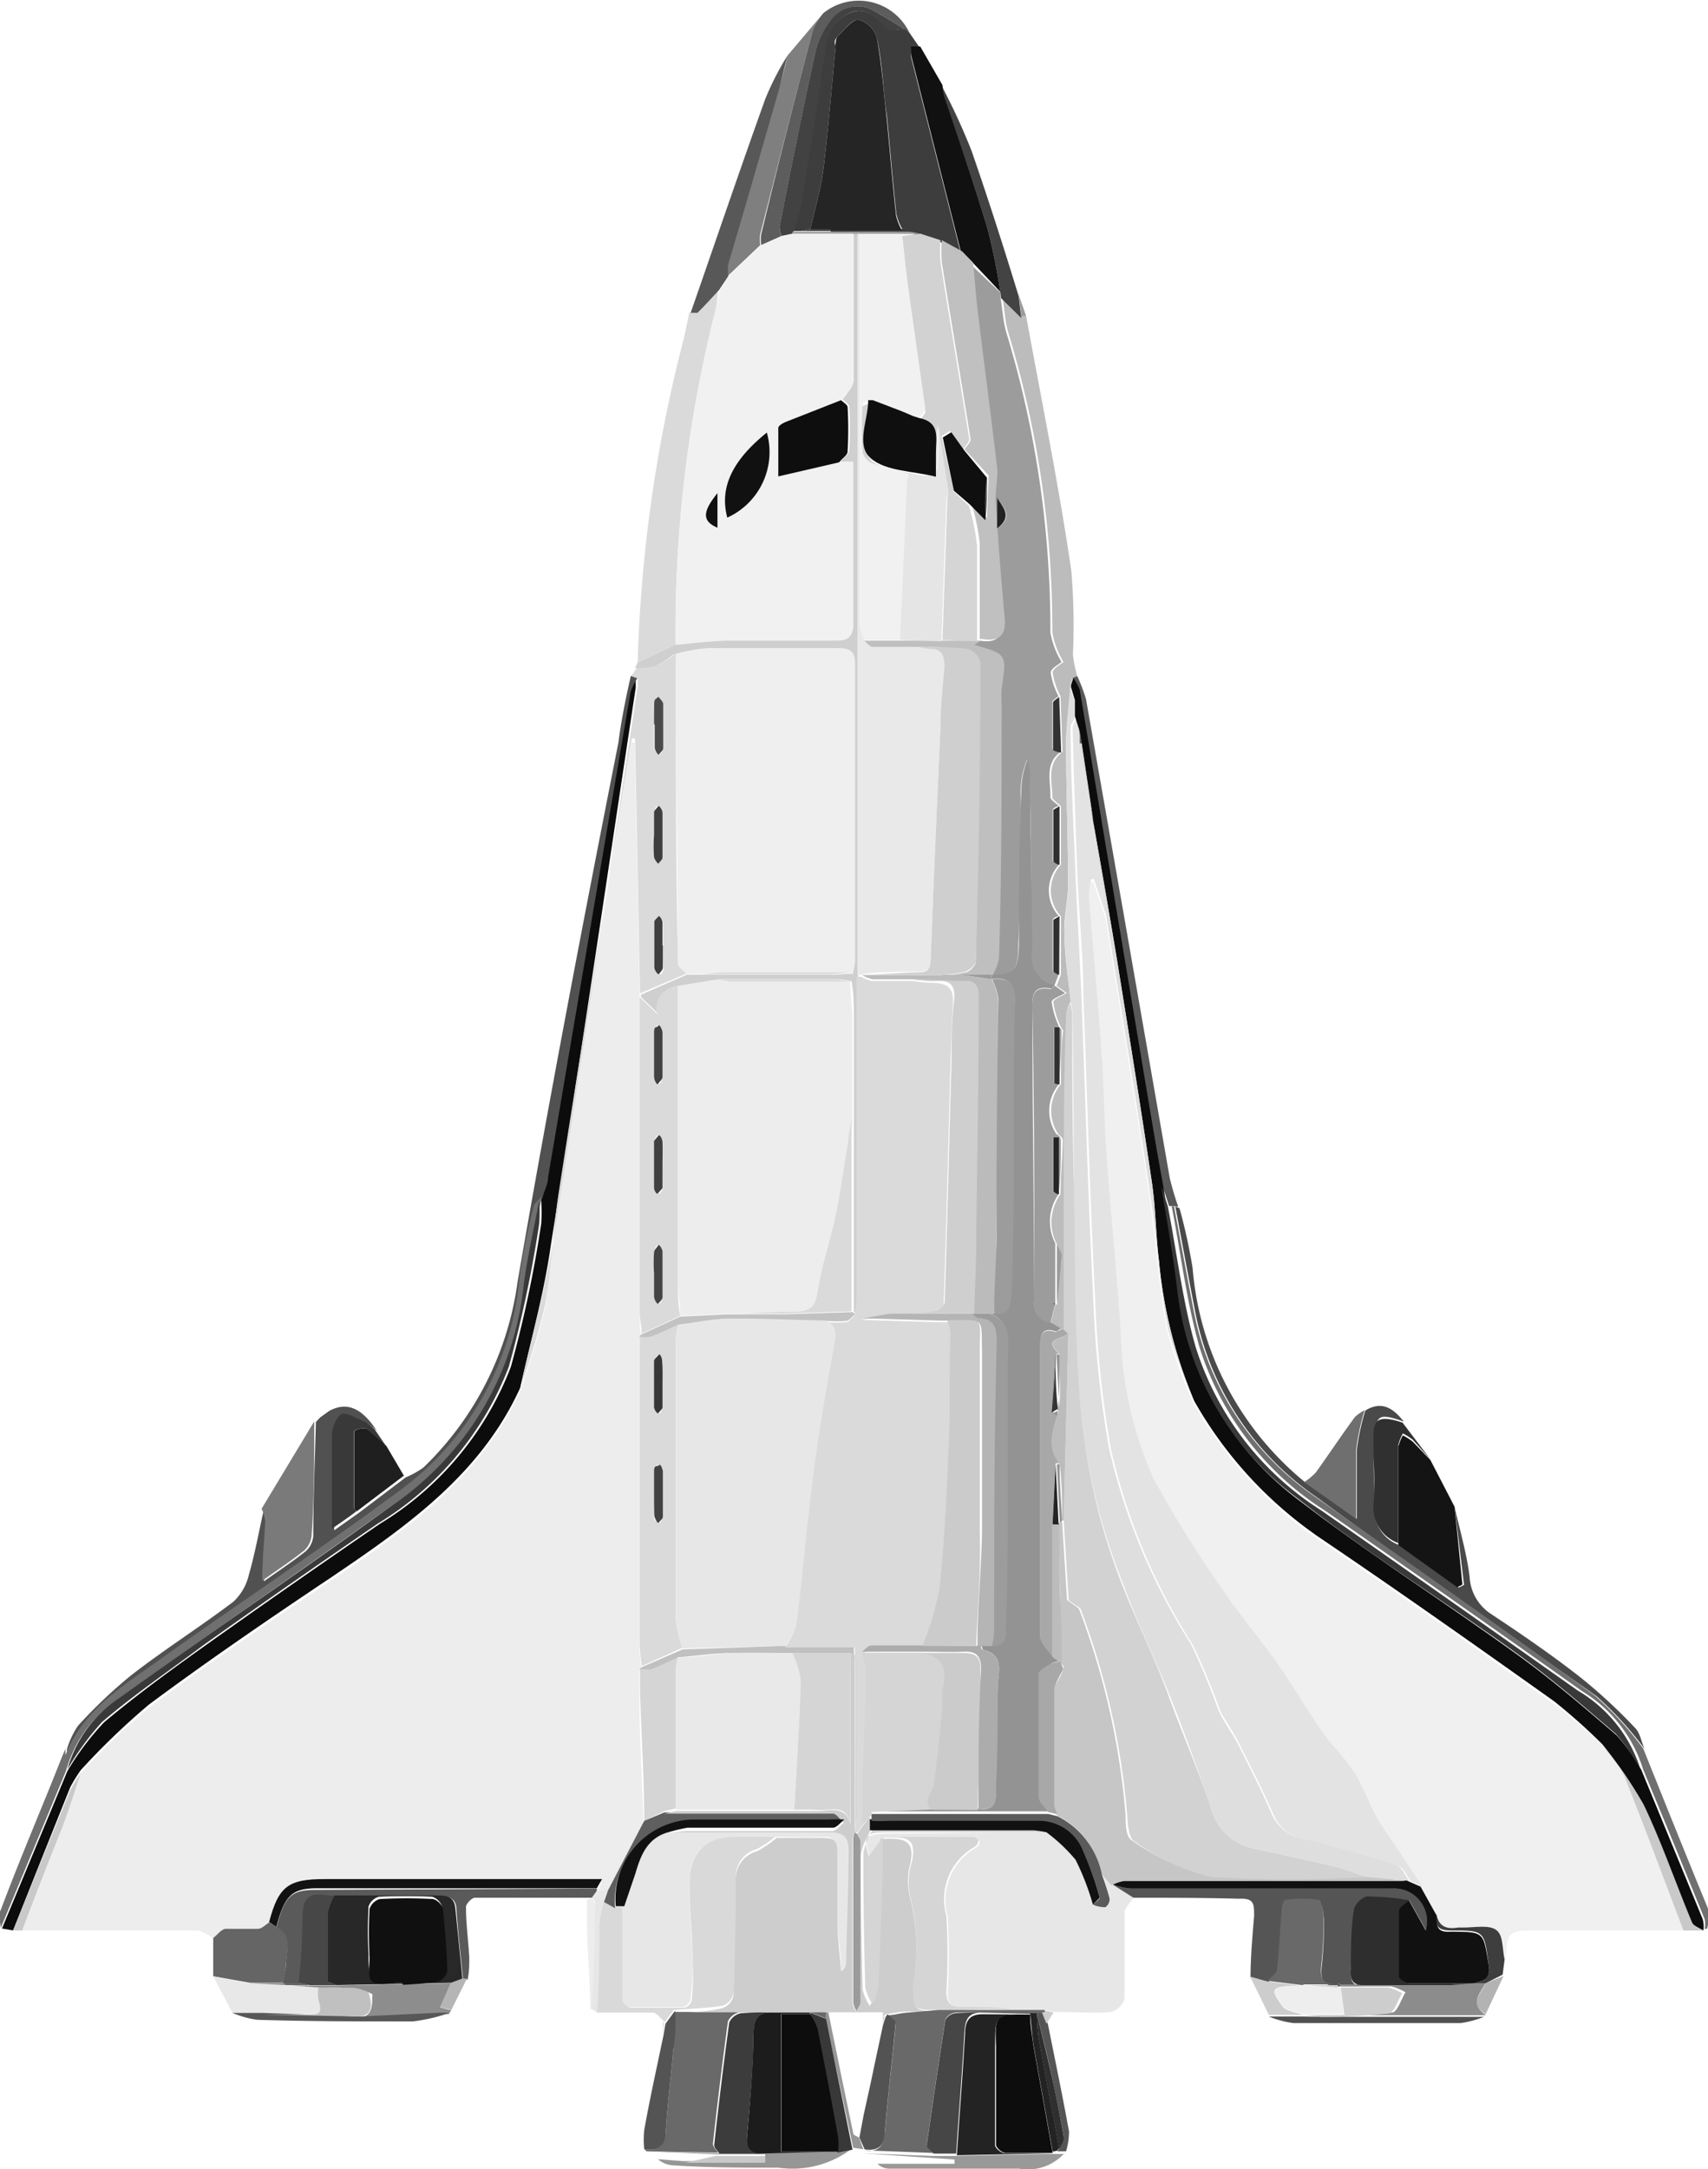 <svg xmlns="http://www.w3.org/2000/svg" viewBox="0 0 52.23 66.3"><defs><style>.cls-1{fill:#ededed;}.cls-2{fill:#f0f0f0;}.cls-3{fill:#e7e7e7;}.cls-4{fill:#0c0c0c;}.cls-5{fill:#bcbcbc;}.cls-6{fill:#dadada;}.cls-7{fill:#3d3d3d;}.cls-8{fill:#515151;}.cls-9{fill:#d9d9d9;}.cls-10{fill:#cfcfcf;}.cls-11{fill:#555;}.cls-12{fill:#4a4a4a;}.cls-13{fill:#696969;}.cls-14{fill:#707070;}.cls-15{fill:#141414;}.cls-16{fill:#111;}.cls-17{fill:#7a7a7a;}.cls-18{fill:#7f7f7f;}.cls-19{fill:#585858;}.cls-20{fill:#5a5a5a;}.cls-21{fill:#656565;}.cls-22{fill:#5d5d5d;}.cls-23{fill:#595959;}.cls-24{fill:#303030;}.cls-25{fill:#1f1f1f;}.cls-26{fill:#e8e8e8;}.cls-27{fill:#8c8c8c;}.cls-28{fill:#6f6f6f;}.cls-29{fill:#393939;}.cls-30{fill:#545454;}.cls-31{fill:#8d8d8d;}.cls-32{fill:#434343;}.cls-33{fill:#999;}.cls-34{fill:#969696;}.cls-35{fill:#575757;}.cls-36{fill:#c9c9c9;}.cls-37{fill:#3e3e3e;}.cls-38{fill:#cdcdcd;}.cls-39{fill:#b5b5b5;}.cls-40{fill:#b3b3b3;}.cls-41{fill:#9c9c9c;}.cls-42{fill:#d5d5d5;}.cls-43{fill:#121212;}.cls-44{fill:#5f5f5f;}.cls-45{fill:silver;}.cls-46{fill:#c2c2c2;}.cls-47{fill:#e3e3e3;}.cls-48{fill:#dedede;}.cls-49{fill:#c6c6c6;}.cls-50{fill:#5b5b5b;}.cls-51{fill:#d2d2d2;}.cls-52{fill:#939393;}.cls-53{fill:#a8a8a8;}.cls-54{fill:#323232;}.cls-55{fill:#2f2f2f;}.cls-56{fill:#333;}.cls-57{fill:#efefef;}.cls-58{fill:#494949;}.cls-59{fill:#3f3f3f;}.cls-60{fill:#252525;}.cls-61{fill:#424242;}.cls-62{fill:#9e9e9e;}.cls-63{fill:#f1f1f1;}.cls-64{fill:#e9e9e9;}.cls-65{fill:#0e0e0e;}.cls-66{fill:#2e2e2e;}.cls-67{fill:#1c1c1c;}.cls-68{fill:#3c3c3c;}.cls-69{fill:#383838;}.cls-70{fill:#282828;}.cls-71{fill:#474747;}.cls-72{fill:#eee;}.cls-73{fill:#0d0d0d;}.cls-74{fill:#232323;}.cls-75{fill:#464646;}.cls-76{fill:#535353;}.cls-77{fill:#414141;}.cls-78{fill:#404040;}.cls-79{fill:#444;}.cls-80{fill:#373737;}.cls-81{fill:#9b9b9b;}.cls-82{fill:#242424;}.cls-83{fill:#bfbfbf;}.cls-84{fill:#222;}.cls-85{fill:#bbb;}.cls-86{fill:#cbcbcb;}.cls-87{fill:#acacac;}.cls-88{fill:#e5e5e5;}.cls-89{fill:#0f0f0f;}.cls-90{fill:#101010;}</style></defs><g id="Layer_2"><g id="Layer_9"><path class="cls-1" d="M6.52,59.23C6.35,59.14,6.17,59,6,59c-1.77,0-3.55,0-5.32,0,.42-1.06.84-2.12,1.24-3.19.2-.53.37-1.08.55-1.62a22.23,22.23,0,0,1,2.08-2c1.83-1.36,3.72-2.65,5.62-3.92,2.29-1.55,4.54-3.13,5.74-5.77a22.39,22.39,0,0,0,.75-2.5c.21-1.14.24-2.31.42-3.46.58-3.76,1.2-7.51,1.81-11.27l.42-2.58h.1l.15,7.79v9.68c0,.23,0,.45.06.68l-.07.07c0,.26,0,.52,0,.78v8.63a5.05,5.05,0,0,0,.07.68l-.07.07c0,.23,0,.45,0,.67,0,1.33.09,2.66.13,4l-1.11,2.07-.33.07v-.07l.16-.28H9.93c-1.12,0-1.41.22-1.7,1.31-.12.07-.23.19-.35.2-.33,0-.66,0-1,0C6.76,59,6.65,59.13,6.52,59.23Z"/><path class="cls-2" d="M51.48,59H47.09c-1,0-1,0-1.05,1-.07-.31,0-.77-.25-.9s-.68-.06-1-.08h-.17c-.34.06-.6,0-.66-.41l-.49-.88-.81-1.22c-.19-.29-.41-.58-.58-.89-.26-.47-.44-1-.72-1.42s-.69-.83-1-1.27c-.48-.69-.9-1.42-1.38-2.1s-1.13-1.44-1.63-2.19a35.08,35.08,0,0,1-2.1-3.38,11.48,11.48,0,0,1-1-4.49c-.12-1.79-.3-3.56-.43-5.35-.08-1.07-.08-2.16-.16-3.24-.11-1.56-.26-3.11-.38-4.67a2.2,2.2,0,0,1,.07-.56h.08c.13.37.26.75.38,1.13.45,2.8.91,5.59,1.33,8.39.21,1.4.29,2.81.55,4.2a15.59,15.59,0,0,0,.81,2.22,12.56,12.56,0,0,0,3.93,4.24c2.38,1.61,4.73,3.27,7.08,4.94A18.24,18.24,0,0,1,49,53.31a4.34,4.34,0,0,1,.66.92C50.3,55.8,50.88,57.38,51.48,59Z"/><path class="cls-3" d="M34.66,58c-.09.15-.26.3-.27.45,0,.88,0,1.75,0,2.63a.6.6,0,0,1-.41.41c-.56.05-1.13,0-1.7,0l-.36-.06-.95,0c-.51,0-1-.06-1.53-.06-.34,0-.47-.13-.46-.47a19.93,19.93,0,0,0,0-2.32,1.84,1.84,0,0,1,.87-2.11.27.27,0,0,0,.11-.19s-.1-.11-.15-.11l-2.45,0H27l-.4.6c-.2-.62-.12-.73.57-.73L32,56a5.15,5.15,0,0,1,.89.85,7.78,7.78,0,0,1,.53,1.37.94.94,0,0,0,.37,0,.3.3,0,0,0,.13-.27,6.51,6.51,0,0,0-.23-.71l.3.33h0Z"/><path class="cls-4" d="M15.91,42.41c-1.2,2.64-3.45,4.22-5.74,5.77-1.9,1.27-3.79,2.56-5.62,3.92a22.23,22.23,0,0,0-2.08,2,4.87,4.87,0,0,0-.32.52Q1.27,56.81.4,59l-.34-.06,2-4.81a8.41,8.41,0,0,1,1.12-1.49c1-.84,2.05-1.6,3.1-2.35q2.66-1.89,5.34-3.72a9.64,9.64,0,0,0,4-4.79,37,37,0,0,0,.93-4.38,5.4,5.4,0,0,0,0-.7l0-.08c0-.19.12-.39.16-.59.84-4.93,1.67-9.87,2.52-14.81a1.47,1.47,0,0,1,.21-.44c0,.08,0,.16,0,.24-.86,5.67-1.69,11.34-2.59,17C16.65,39.47,16.24,40.93,15.91,42.41Z"/><path class="cls-5" d="M31.38,9.66c.47,2.59,1,5.18,1.38,7.78A19.82,19.82,0,0,1,32.81,20a3.85,3.85,0,0,0,.13.66l-.14.06-.07.22c0,.59-.13,1.19-.13,1.79,0,1.43.06,2.86.06,4.29,0,.49-.13,1-.11,1.49,0,.7.12,1.4.19,2.1a1.09,1.09,0,0,0-.13.37c0,1.86-.06,3.71-.07,5.56,0,1.37,0,2.73,0,4.09h-.07l-.34-.2.14-.56h.06c0-.49.11-1,.14-1.47,0-.12-.09-.25-.15-.37h0a1.45,1.45,0,0,1,.11-1.53h0c0-.55.06-1.1.07-1.65,0-.06-.07-.13-.13-.18a1.26,1.26,0,0,1,.07-1.53h0c0-.55,0-1.1.07-1.65,0,0-.08-.1-.1-.17a2.53,2.53,0,0,1-.2-.7c0-.08.24-.17.41-.27l-.31-.22h0l.13-.34V28a1.16,1.16,0,0,1,0-1.57V24.64c-.09-.1-.26-.19-.26-.28,0-.48-.19-1,.31-1.38l-.06-1.7a2.26,2.26,0,0,1-.24-.72c0-.13.26-.26.33-.33a2.61,2.61,0,0,1-.34-.9,31.22,31.22,0,0,0-1.36-9.21c-.09-.34-.11-.71-.17-1.06l.62.61Z"/><path class="cls-6" d="M15.91,42.41c.33-1.48.74-2.94,1-4.44.9-5.66,1.73-11.33,2.59-17,0-.08,0-.16,0-.24l-.2-.07.2-.28a3.08,3.08,0,0,0,.61-.06,3.06,3.06,0,0,0,.56-.35c0,.68,0,1.36,0,2,0,2.49,0,5,.07,7.46,0,.1.18.21.27.32l-1.44.61-.15-7.79h-.1l-.42,2.58c-.61,3.76-1.23,7.51-1.81,11.27-.18,1.15-.21,2.32-.42,3.46A22.39,22.39,0,0,1,15.91,42.41ZM20,22.14h0c0,.24,0,.48,0,.72,0,.06.09.12.14.19s.12-.12.12-.18c0-.45,0-.91,0-1.36,0-.08-.1-.15-.15-.22-.05.08-.13.15-.13.24S20,21.94,20,22.14Zm0,3.38c0,.22,0,.45,0,.68a.49.49,0,0,0,.13.2c0-.06.13-.13.13-.19,0-.46,0-.92,0-1.37,0-.07-.09-.13-.14-.19s-.11.12-.12.18C20,25.06,20,25.29,20,25.52Zm.28,3.38h0c0-.23,0-.47,0-.71,0-.06-.08-.12-.13-.17s-.12.11-.12.16c0,.47,0,.94,0,1.4,0,.07.1.13.15.19s.11-.12.11-.18C20.27,29.35,20.27,29.12,20.27,28.9Z"/><path class="cls-7" d="M27.81,1l.33.48-.28,0a1.13,1.13,0,0,0,0,.26l1.52,6-.62-.34-.62-.2a1.53,1.53,0,0,0-.36-.07H25.4V7h2.19a1.64,1.64,0,0,1-.18-.46c-.11-1-.19-2-.29-3C27,2.77,27,2,26.81,1.14A.82.82,0,0,0,26.25.6c-.2,0-.43.3-.62.5s-.06.23-.08.36c-.12,1.23-.22,2.47-.37,3.71-.08.61-.26,1.22-.4,1.83l-.27.06-.28,0a7.41,7.41,0,0,0,.27-1c.25-1.52.5-3,.72-4.57A1.3,1.3,0,0,1,26,.39c.52-.2.83.19,1.18.49.1.09.33,0,.5,0Z"/><path class="cls-8" d="M19.29,20.66l.2.07a1.47,1.47,0,0,0-.21.44c-.85,4.94-1.68,9.88-2.52,14.81,0,.2-.11.4-.16.59s-.21.22-.24.34a20,20,0,0,0-.43,2.18,9,9,0,0,1-3.68,6.48c-2.36,1.75-4.81,3.37-7.2,5.07-1.16.82-2.45,1.54-3,3l0-.19a2.65,2.65,0,0,1,.33-.7A14.94,14.94,0,0,1,4,51.21c1-.78,2.11-1.48,3.14-2.26a1.63,1.63,0,0,0,.47-.82c.19-.66.31-1.34.46-2a1.33,1.33,0,0,1,.09.37c0,.56,0,1.12-.09,1.83.52-.37.92-.63,1.29-.93a.72.72,0,0,0,.22-.46c0-1.16.05-2.32.08-3.48l.13-.14.28-.2c.54-.29,1-.09,1.46.62a1.22,1.22,0,0,0-.29-.23c-.24-.11-.52-.3-.72-.24s-.28.42-.3.65c0,.61,0,1.23,0,1.85v1l.75-.53,1.44-1.09a2.58,2.58,0,0,0,.54-.3,9.68,9.68,0,0,0,2.88-5.69c.95-5.5,2-11,3.08-16.46C19,22,19.14,21.32,19.29,20.66Z"/><path class="cls-9" d="M20.3,61.77c-.11-.09-.22-.26-.34-.26-.56,0-1.13,0-1.7,0,0-.92,0-1.84.07-2.77a3.78,3.78,0,0,1,.14-.65l.34.19h.26c0,1,0,1.91,0,2.87a.31.31,0,0,0,.22.21c.54,0,1.09,0,1.64,0a.33.33,0,0,0,.22-.21A6.65,6.65,0,0,0,21.18,60c0-.84-.11-1.69-.09-2.53s.51-1.37,1.46-1.37h1.2a3.36,3.36,0,0,1-.6.41.87.87,0,0,0-.65.86c0,1.18,0,2.37-.07,3.55a.51.51,0,0,1-.33.38c-.5.08-1,.09-1.5.13l-.28.38Z"/><path class="cls-6" d="M19.5,20.25a44.14,44.14,0,0,1,1.36-9.71c.09-.33.15-.66.22-1,.07,0,.17,0,.21,0,.23-.23.45-.47.67-.71a4.07,4.07,0,0,1-.07.61A39.76,39.76,0,0,0,20.66,19.7Z"/><path class="cls-10" d="M19.5,20.25l1.16-.55c.56-.05,1.11-.12,1.67-.13,1.06,0,2.13,0,3.19,0,.43,0,.58-.11.57-.56,0-1.51,0-3,0-4.52,0-.13,0-.25,0-.38l-.4,0c.1-.11.27-.22.28-.35a11.8,11.8,0,0,0,0-1.33c0-.08-.13-.15-.2-.22.12-.19.32-.38.33-.57,0-1.5,0-3,0-4.51h.14V29.79c0,3.27,0,6.55,0,9.82a5,5,0,0,1-.06.54l-.07-.07V34.25c0-1,0-2.07,0-3.11,0-.38,0-.76-.07-1.15a3.18,3.18,0,0,0-.43-.06H22l-1.23.2a.7.7,0,0,0-.64.85l-.53-.51V30.4L21,29.79h4.34c.22,0,.45,0,.67-.06a3.06,3.06,0,0,0,.07-.4q0-4.53,0-9c0-.37-.11-.51-.49-.51-1.33,0-2.66,0-4,0a4.66,4.66,0,0,0-1,.19,3.06,3.06,0,0,1-.56.35,3.08,3.08,0,0,1-.61.06Z"/><path class="cls-11" d="M34.66,58l-.63-.4a2.44,2.44,0,0,0,.52.12h8.06a1,1,0,0,1,1,1.28l-.52-.93A9.67,9.67,0,0,0,41.79,58a.62.62,0,0,0-.39.4c-.06.6,0,1.2-.09,1.8,0,.3,0,.48.35.51H40.9c-.45,0-.53-.23-.48-.63a10.85,10.85,0,0,0,.06-1.4c0-.19-.06-.54-.15-.56a3.79,3.79,0,0,0-1,0s-.11.14-.12.22c-.05.64-.08,1.27-.15,1.91,0,.13-.19.23-.29.35l-.53-.15c0-.63.06-1.27.11-1.9,0-.37,0-.54-.47-.52C36.8,58,35.73,58,34.66,58Z"/><path class="cls-12" d="M44.48,46.05c.16.71.37,1.42.46,2.14a1.44,1.44,0,0,0,.66,1.14c.92.61,1.84,1.24,2.71,1.92A16.2,16.2,0,0,1,50,52.81c.16.16.19.43.29.64,0,0,0,.1,0,0a10.55,10.55,0,0,0-1.47-1.61c-2.83-2-5.71-4-8.54-6.07a8.92,8.92,0,0,1-3.73-5.67c-.21-1.08-.41-2.16-.61-3.23l.13.06a17.12,17.12,0,0,1,.4,1.83,9.43,9.43,0,0,0,3.45,6.55l1.57,1.11c0-.81,0-1.46,0-2.1a7.25,7.25,0,0,1,.26-1.21c.52-.32.87-.05,1.18.34-.95-.35-.82-.07-.89.68s0,1.23,0,1.84a1.15,1.15,0,0,0,.77,1.26l1.8,1.29.16-.08Z"/><path class="cls-13" d="M19.77,65.75l-.07-.07c.44.08.64-.09.66-.55.05-.83.16-1.66.23-2.49,0-.38.05-.77.07-1.15.47,0,.93,0,1.4,0,1.07,0,2.13,0,3.2,0v.2l-.48-.19H23.61a8.18,8.18,0,0,0-1,0,.51.51,0,0,0-.35.28c-.17,1.24-.32,2.49-.46,3.74,0,.09.1.18.16.27Z"/><path class="cls-14" d="M35.9,36.86c.2,1.07.4,2.15.61,3.23a8.92,8.92,0,0,0,3.73,5.67c2.83,2,5.71,4,8.54,6.07a10.55,10.55,0,0,1,1.47,1.61c0,.11,0,.06,0,0,.66,1.65,1.32,3.29,2,4.94.07.16,0,.38-.05.57h-.07a.88.88,0,0,0,0-.29q-.93-2.29-1.88-4.57a4.28,4.28,0,0,0-1.88-2.41q-3.91-2.77-7.85-5.51a9.16,9.16,0,0,1-3.84-5c-.4-1.4-.57-2.87-.85-4.3Z"/><path class="cls-14" d="M2,53.45l0,.19c.58-1.46,1.87-2.18,3-3,2.39-1.7,4.84-3.32,7.2-5.07a9,9,0,0,0,3.68-6.48,20,20,0,0,1,.43-2.18c0-.12.16-.22.24-.34l0,.08c-.17.9-.38,1.79-.49,2.7A9.27,9.27,0,0,1,12,46c-2.79,2-5.6,3.93-8.37,5.92a3.86,3.86,0,0,0-1.61,2.2l-2,4.81c0-.18-.1-.39,0-.55C.54,57,1.08,55.72,1.61,54.41,1.74,54.09,1.86,53.77,2,53.45Z"/><path class="cls-15" d="M44.48,46.05l.24,2.38-.16.08-1.8-1.29c0-1,0-2,0-3a1.28,1.28,0,0,1,.14-.35,1.89,1.89,0,0,1,.3.19l.54.56Z"/><path class="cls-16" d="M29.38,7.68l-1.52-6a1.13,1.13,0,0,1,0-.26l.28,0,.68,1.18a1.94,1.94,0,0,0,.07.33c.44,1.35.9,2.7,1.31,4.06a18.32,18.32,0,0,1,.39,1.93L29.72,8Z"/><path class="cls-17" d="M9.61,43.44c0,1.16,0,2.32-.08,3.48a.72.72,0,0,1-.22.46c-.37.3-.77.56-1.29.93,0-.71.07-1.27.09-1.83A1.33,1.33,0,0,0,8,46.11Z"/><path class="cls-18" d="M24.08,1.7,25.18.4a2,2,0,0,0-.32.51C24.31,3,23.78,5.07,23.25,7.15a1,1,0,0,0,0,.34l-1,.95a1.54,1.54,0,0,1,0-.37c.5-1.75,1-3.49,1.52-5.23C23.9,2.46,24,2.08,24.08,1.7Z"/><path class="cls-19" d="M24.08,1.7c-.1.38-.18.76-.29,1.14-.5,1.74-1,3.48-1.52,5.23a1.54,1.54,0,0,0,0,.37L22,8.85c-.22.24-.44.48-.67.71,0,0-.14,0-.21,0,.76-2.18,1.5-4.36,2.28-6.53A8.52,8.52,0,0,1,24.08,1.7Z"/><path class="cls-20" d="M18.25,57.72v.07L18.1,58H18c-1.16,0-2.32,0-3.48,0-.09,0-.28.19-.27.29,0,.52.07,1,.1,1.54,0,.22,0,.44-.05.67h-.14c-.07-.7-.15-1.4-.2-2.1,0-.35-.18-.45-.5-.45-1.07,0-2.14,0-3.21,0a1.22,1.22,0,0,1-.27,0c-.55-.09-.73.13-.71.69a19,19,0,0,1-.12,2H8.65c0-.21.09-.42.1-.63,0-.39.19-.83-.3-1.08.25-1,.47-1.17,1.21-1.17Z"/><path class="cls-21" d="M8.45,58.89c.49.25.33.69.3,1.08,0,.21-.07.42-.1.63h-1L6.52,60.4h0V59.23c.13-.1.24-.26.37-.28.33,0,.66,0,1,0,.12,0,.23-.13.35-.2Z"/><path class="cls-22" d="M23.28,7.49a1,1,0,0,1,0-.34C23.78,5.07,24.31,3,24.86.91A2,2,0,0,1,25.18.4,1.72,1.72,0,0,1,27.81,1L27.66.89c-.3-.18-.59-.37-.9-.54a1,1,0,0,0-1.35.27,2.47,2.47,0,0,0-.48,1c-.39,1.76-.74,3.53-1.09,5.3a.8.8,0,0,0,.06.3Z"/><path class="cls-23" d="M35.9,36.86h-.15l-.2-.62c-.11-.61-.22-1.22-.32-1.82Q34.1,27.74,33,21.09a1.48,1.48,0,0,0-.2-.37l.14-.06a5.15,5.15,0,0,1,.27.71Q34.5,28.71,35.77,36a8.89,8.89,0,0,0,.26.88Z"/><path class="cls-24" d="M43.74,44.6,43.2,44a1.89,1.89,0,0,0-.3-.19,1.28,1.28,0,0,0-.14.35c0,1,0,2,0,3A1.15,1.15,0,0,1,42,46c.06-.61,0-1.23,0-1.84s-.06-1,.89-.68Z"/><path class="cls-25" d="M12.35,45.1l-1.44,1.09s-.08-.07-.08-.1c0-.78,0-1.57,0-2.35a.54.54,0,0,1,.38-.08,6.2,6.2,0,0,1,.61.54Z"/><path class="cls-26" d="M6.52,60.4l1.09.21,1.11.06h.19l.9.07a1,1,0,0,0,0,.37c.13.41-.07.46-.41.45s-.89,0-1.33,0l-.94,0Z"/><path class="cls-27" d="M40.89,60.65H44.4l.69-.06h.35c-.16.32-.53.63,0,1l0,0-1.45,0-3.51,0a20.44,20.44,0,0,0,2.08-.08c.17,0,.28-.4.42-.62a1.64,1.64,0,0,0-.44-.18c-.48,0-1,0-1.44,0h-.13v-.09Z"/><path class="cls-28" d="M41.73,43.1a7.25,7.25,0,0,0-.26,1.21c0,.64,0,1.29,0,2.1L39.88,45.3a2.12,2.12,0,0,0,.36-.3c.4-.56.78-1.13,1.19-1.69A1.34,1.34,0,0,1,41.73,43.1Z"/><path class="cls-29" d="M11.81,44.2a6.2,6.2,0,0,0-.61-.54.54.54,0,0,0-.38.08c0,.78,0,1.57,0,2.35,0,0,.06.07.08.1-.2.15-.41.3-.75.53v-1c0-.62,0-1.24,0-1.85,0-.23.15-.59.3-.65s.48.13.72.24a1.22,1.22,0,0,1,.29.23Z"/><path class="cls-30" d="M20.66,61.49c0,.38,0,.77-.07,1.15-.07.83-.18,1.66-.23,2.49,0,.46-.22.63-.66.55a2.86,2.86,0,0,1,0-.58c.18-1,.39-1.94.59-2.9l.06-.35.28-.38Z"/><path class="cls-31" d="M9.81,60.75l-.9-.07.56,0h.82l3.5-.07-.33.74.34.09-.08.12a3.25,3.25,0,0,0-.44,0l-2.3.11c.45-.05.39-.43.41-.72a1.15,1.15,0,0,0-.53-.15C10.51,60.73,10.16,60.75,9.81,60.75Z"/><path class="cls-32" d="M30.59,8.94A18.32,18.32,0,0,0,30.2,7C29.79,5.65,29.33,4.3,28.89,3a1.94,1.94,0,0,1-.07-.33,20,20,0,0,1,.89,1.94c.51,1.47,1,3,1.44,4.44l.08.67-.62-.61Z"/><path class="cls-33" d="M32.6,65.75a1.51,1.51,0,0,1-1.44.53c-1.33,0-2.65,0-4,0a.52.52,0,0,1-.33-.15h2.36V66l-2.81-.19,0,0,2.11.08h.69l2.9-.06h.46Z"/><path class="cls-34" d="M19.77,65.75l2.2.06H23.2l2.21-.06h.19l.46-.09,0,0a3,3,0,0,1-2.26.59c-1.07,0-2.14,0-3.21-.07a.76.76,0,0,1-.47-.19l.77.06H23.4v-.21H21.89Z"/><path class="cls-35" d="M11,61.63l2.3-.11a3.25,3.25,0,0,1,.44,0,5.17,5.17,0,0,1-1.12.26c-1.59,0-3.17,0-4.76-.05a3,3,0,0,1-.75-.21l.94,0Z"/><path class="cls-36" d="M52.09,59h-.61c-.6-1.57-1.18-3.15-1.81-4.72a4.34,4.34,0,0,0-.66-.92,14.07,14.07,0,0,1,1.25,1.79c.56,1.17,1,2.4,1.48,3.6C51.78,58.81,52,58.87,52.09,59Z"/><path class="cls-8" d="M40.42,61.64l3.51,0,1.45,0a3.12,3.12,0,0,1-.71.19c-1.71,0-3.41,0-5.12,0a3,3,0,0,1-.75-.2l1,0Z"/><path class="cls-36" d="M.4,59q.87-2.14,1.75-4.29a4.87,4.87,0,0,1,.32-.52c-.18.54-.35,1.09-.55,1.62C1.52,56.83,1.1,57.89.68,59Z"/><path class="cls-37" d="M45.44,60.61h-.35c.25-.08.5-.09.44-.52C45.38,59,45.42,59,44.35,59c-.42,0-.46-.18-.42-.5.06.39.32.47.66.41h.17c.35,0,.78-.09,1,.08s.18.59.25.9l-.06.46Z"/><path class="cls-11" d="M32.6,65.75h-.27l.06-.08c0-.12.16-.25.14-.37-.11-.62-.24-1.25-.37-1.87s-.3-1.25-.45-1.88h-.07l.26-.06.14.35c.22,1.1.45,2.2.65,3.3A2.13,2.13,0,0,1,32.6,65.75Z"/><path class="cls-3" d="M18.1,58l.16-.19.33-.07-.12.35a3.78,3.78,0,0,0-.14.65c0,.93,0,1.85-.07,2.77l-.21-.13a1,1,0,0,0,.06-.23c0-1,.07-2,.09-3C18.2,58.12,18.13,58.05,18.1,58Z"/><path class="cls-1" d="M18.1,58c0,.07.1.14.1.2,0,1-.05,2-.09,3a1,1,0,0,1-.06.23c0-.84-.08-1.68-.1-2.52,0-.29,0-.57,0-.85Z"/><path class="cls-38" d="M39.8,61.58l-1,0-.57-1.17.53.15,1.06.13c-1,0-1,.09-.6.63.11.15.39.17.6.25Z"/><path class="cls-36" d="M21.89,65.89H23.4v.21H20.93Z"/><path class="cls-34" d="M25.25,61.7v-.2h.08c.25,1.24.51,2.49.77,3.74,0,0,.11.06.17.09l.13.36,0,0,0,0-.31-.05,0,0Z"/><path class="cls-39" d="M13.8,61.43l-.34-.09.33-.74.35-.13h.14Z"/><path class="cls-40" d="M45.44,60.61l.54-.22-.55,1.17C44.91,61.24,45.28,60.93,45.44,60.61Z"/><path class="cls-41" d="M31.23,9.67,31.15,9l.23.66Z"/><path class="cls-1" d="M6.52,59.44v0Z"/><path class="cls-38" d="M32,61.85l-.14-.35v-.06l.36.06Z"/><path class="cls-3" d="M20.32,61.85l-.06.35,0-.43Z"/><path class="cls-17" d="M10,43.1l-.28.2Z"/><path class="cls-6" d="M19.56,30.47l.53.51a.7.7,0,0,1,.64-.85v2.76c0,2.08,0,4.16,0,6.24,0,.36,0,.72.07,1.09l-1.18.54c0-.23-.06-.45-.06-.68V30.47ZM20,32.2c0,.24,0,.48,0,.71,0,.07.08.14.13.21s.13-.13.13-.2c0-.45,0-.91,0-1.36,0-.07-.08-.14-.13-.21s-.12.13-.13.2S20,32,20,32.2Zm.27,3.39c0-.24,0-.48,0-.71,0-.06-.09-.11-.13-.17s-.13.11-.13.16q0,.72,0,1.44s.08.11.12.16.13-.11.14-.16C20.27,36.07,20.26,35.83,20.26,35.59ZM20,38.92c0,.24,0,.48,0,.72,0,.07.09.13.14.19s.12-.12.12-.18c0-.46,0-.93,0-1.4,0-.06-.09-.12-.14-.18s-.11.13-.12.21A4.56,4.56,0,0,0,20,38.92Z"/><path class="cls-6" d="M19.63,50.92a5.05,5.05,0,0,1-.07-.68V41.61c0-.26,0-.52,0-.78a.85.85,0,0,0,.35,0c.28-.1.55-.24.83-.36a2.65,2.65,0,0,0-.07.48c0,2.85,0,5.71,0,8.57a3.66,3.66,0,0,0,.2.84Zm.63-8.6c0-.24,0-.48,0-.71,0-.07-.07-.13-.11-.19s-.14.13-.14.19c0,.47,0,.94,0,1.4,0,.06.08.11.13.17s.12-.11.12-.17C20.26,42.78,20.26,42.55,20.26,42.32ZM20,45.65c0,.23,0,.46,0,.68s.09.13.14.2.12-.11.12-.17c0-.47,0-.94,0-1.4,0-.06-.08-.12-.12-.18S20,44.9,20,45,20,45.42,20,45.65Z"/><path class="cls-42" d="M19.7,55.65c0-1.33-.09-2.66-.13-4,0-.22,0-.44,0-.67.11,0,.24.07.34,0,.28-.1.55-.24.83-.37a2.66,2.66,0,0,0-.07.37c0,1.43,0,2.86,0,4.29l-.35.08Z"/><path class="cls-43" d="M8.45,58.89l-.22-.15c.29-1.09.58-1.31,1.7-1.31h8.48l-.16.28H9.66C8.92,57.72,8.7,57.94,8.45,58.89Z"/><path class="cls-44" d="M19.7,55.65l.62-.26c1.71,0,3.43,0,5.15,0,.11,0,.22.19.33.28a3.75,3.75,0,0,0-.47,0H21.15a2.43,2.43,0,0,0-2.34,2.65l-.34-.19.12-.35Z"/><path class="cls-45" d="M20.73,50.65c-.28.13-.55.27-.83.37-.1,0-.23,0-.34,0l.07-.07,1.24-.54L24,50.3h2.11l0,.28L26,50.52H24.23c-.61,0-1.21,0-1.81,0S21.29,50.61,20.73,50.65Z"/><path class="cls-46" d="M20.73,40.49c-.28.12-.55.26-.83.36a.85.85,0,0,1-.35,0l.07-.07,1.18-.54,1.44-.07h1.7l2.14-.07.07.07c-.09.07-.17.18-.26.2a4.42,4.42,0,0,1-.63,0c-1,0-2-.07-3-.06C21.77,40.31,21.25,40.43,20.73,40.49Z"/><path class="cls-47" d="M33.83,28l-.38-1.13h-.08a2.2,2.2,0,0,0-.07.56c.12,1.56.27,3.11.38,4.67.08,1.08.08,2.17.16,3.24.13,1.79.31,3.56.43,5.35a11.48,11.48,0,0,0,1,4.49,35.08,35.08,0,0,0,2.1,3.38c.5.75,1.1,1.45,1.63,2.19s.9,1.41,1.38,2.1c.3.44.7.82,1,1.27s.46.95.72,1.42c.17.31.39.6.58.89l.81,1.22-.34-.15c-.13-.16-.23-.42-.39-.47-.88-.28-1.77-.53-2.66-.76a1.37,1.37,0,0,1-1.12-.73c-.33-.77-.72-1.51-1.09-2.26-.18-.36-.42-.68-.58-1a20.59,20.59,0,0,0-.83-2,18.92,18.92,0,0,1-2.51-6,33.39,33.39,0,0,1-.48-4.58c-.16-3.07-.24-6.14-.36-9.21,0-1.23-.13-2.46-.18-3.69-.06-1.52-.11-3-.15-4.55,0-.1.08-.2.12-.3h0l.13.41h0v.39l.42,2.43h0Z"/><path class="cls-4" d="M52.09,59c-.12-.08-.31-.14-.35-.25-.5-1.2-.92-2.43-1.48-3.6A14.07,14.07,0,0,0,49,53.31,18.24,18.24,0,0,0,47.53,52c-2.35-1.67-4.7-3.33-7.08-4.94a12.56,12.56,0,0,1-3.93-4.24,14.23,14.23,0,0,1-1.08-4.3c-.1-.8-.1-1.62-.22-2.41-.34-2.3-.71-4.59-1.08-6.88-.23-1.38-.47-2.75-.71-4.12h0l-.36-2.4L33,22.3h0l-.13-.41h0v-.49L32.75,21s0,0,0-.06l.07-.22a1.48,1.48,0,0,1,.2.37q1.11,6.66,2.23,13.33c.1.6.21,1.21.32,1.82.17,1.06.36,2.11.49,3.18a9.2,9.2,0,0,0,3.66,6.43c2.15,1.65,4.45,3.11,6.65,4.7,1.07.77,2.07,1.63,3.07,2.49a5.84,5.84,0,0,1,.75,1.05q.94,2.28,1.88,4.57A.88.88,0,0,1,52.09,59Z"/><path class="cls-16" d="M43.1,57.51l.34.15.49.88c0,.32,0,.52.42.5,1.07,0,1,0,1.18,1.05.06.43-.19.44-.44.52h-.68c-.46,0-.91,0-1.37,0-.1,0-.28-.14-.28-.21,0-.66,0-1.32,0-2,0-.11.2-.22.32-.33l.52.93a1,1,0,0,0-1-1.28H34.55a2.44,2.44,0,0,1-.52-.12h0a1.23,1.23,0,0,1,.38-.13h6.72l1.88,0Z"/><path class="cls-48" d="M33.43,25.11c.24,1.37.48,2.74.71,4.12.37,2.29.74,4.58,1.08,6.88.12.79.12,1.61.22,2.41a14.23,14.23,0,0,0,1.08,4.3,15.59,15.59,0,0,1-.81-2.22c-.26-1.39-.34-2.8-.55-4.2-.42-2.8-.88-5.59-1.33-8.39C33.7,27,33.56,26.08,33.43,25.11Z"/><path class="cls-38" d="M26,50.52l.14.06h0V56a.86.86,0,0,0-.07.21v5a.7.7,0,0,0,.1.26c0-.09.12-.18.12-.27,0-1.64,0-3.28,0-4.93,0-.06-.06-.13-.09-.2l.14-.21.26-.34,0,.14v.33a2,2,0,0,0-.28.71q0,2.05.06,4.11a1.56,1.56,0,0,0,.22.5,1.81,1.81,0,0,0,.18-.49c.06-1.54.1-3.08.14-4.62h.35c.54,0,.67.21.57.74A2.08,2.08,0,0,0,27.83,58a6.32,6.32,0,0,1,.1,2.63c0,.82,0,.82.77.85l-1,0c-.21,0-.42.06-.62.08l-.06.09L27,61.5H25.26c-1.07,0-2.13,0-3.2,0-.47,0-.93,0-1.4,0l-.06,0c.5,0,1,0,1.5-.13a.51.51,0,0,0,.33-.38c.05-1.18.06-2.37.07-3.55a.87.87,0,0,1,.65-.86,3.36,3.36,0,0,0,.6-.41c.45,0,.91,0,1.37,0s.49.11.49.47c0,.7,0,1.39,0,2.09,0,.5.07,1,.11,1.51a.32.32,0,0,0,.15-.27c0-1.11,0-2.23.08-3.34,0-.44-.13-.61-.59-.6-1.64,0-3.28,0-4.93,0a5.54,5.54,0,0,1,.57-.07c1.48,0,3,0,4.45,0,.12,0,.23-.16.35-.25-.11-.09-.22-.28-.33-.28-1.72,0-3.44,0-5.15,0l.35-.08h3.62c.26,0,.52,0,.78,0s.81-.19.94.41Z"/><path class="cls-49" d="M43,57.49l-1.88,0H34.37a1.23,1.23,0,0,0-.38.13l-.3-.33a2.55,2.55,0,0,0-1.36-1.8.73.73,0,0,1-.1-.28c0-1.17,0-2.34,0-3.52,0-.2.19-.4.26-.61s0-.17-.06-.25c0-.38,0-.76,0-1.13,0-1-.05-2-.07-3.07a.08.08,0,0,1,0-.05l.07-.07h.05l.15,2.39c.21.17.35.22.38.31a23.2,23.2,0,0,1,1.41,6.26c0,.27,0,.69.21.79A6.75,6.75,0,0,0,37,57.32a42,42,0,0,0,4.76,0Z"/><path class="cls-42" d="M28.7,61.43c-.8,0-.79,0-.77-.85a6.32,6.32,0,0,0-.1-2.63,2.08,2.08,0,0,1,.06-1.07c.1-.53,0-.72-.57-.74l2.45,0c.05,0,.15.08.15.11a.27.27,0,0,1-.11.19,1.84,1.84,0,0,0-.87,2.11,19.93,19.93,0,0,1,0,2.32c0,.34.12.48.46.47.51,0,1,0,1.53.06Z"/><path class="cls-13" d="M28.7,61.43H31l.95,0v.06l-.26.06-.14,0h-.07L30,61.51a6.91,6.91,0,0,0-.79,0,.42.42,0,0,0-.3.2c-.2,1.28-.39,2.55-.57,3.83,0,.08.14.17.21.26l-2.11-.08,0,0c.43.07.58-.14.62-.55.09-1.11.23-2.22.33-3.33,0-.07-.17-.16-.25-.25.2,0,.41-.07.62-.08Z"/><path class="cls-42" d="M27,56.14c0,1.54-.08,3.08-.14,4.62a1.81,1.81,0,0,1-.18.49,1.56,1.56,0,0,1-.22-.5q-.06-2.05-.06-4.11a2,2,0,0,1,.28-.71h5A2.57,2.57,0,0,1,32,56l-4.86,0c-.69,0-.77.11-.57.73Z"/><path class="cls-16" d="M32,56a2.57,2.57,0,0,0-.4-.06h-5V55.6a5.48,5.48,0,0,0,.57,0H31.7a1.45,1.45,0,0,1,1.37.81A11.79,11.79,0,0,1,33.63,58s-.14.14-.21.21a7.78,7.78,0,0,0-.53-1.37A5.15,5.15,0,0,0,32,56Z"/><path class="cls-50" d="M33.42,58.21c.07-.07.22-.17.21-.21a11.79,11.79,0,0,0-.56-1.54,1.45,1.45,0,0,0-1.37-.81H27.22a5.48,5.48,0,0,1-.57,0l0-.14a.25.25,0,0,1,0-.07h5.41l.28.07a2.55,2.55,0,0,1,1.36,1.8,6.51,6.51,0,0,1,.23.71.3.3,0,0,1-.13.27A.94.94,0,0,1,33.42,58.21Z"/><path class="cls-29" d="M2.06,54.08a3.86,3.86,0,0,1,1.61-2.2C6.44,49.89,9.25,48,12,46a9.27,9.27,0,0,0,4-6.61c.11-.91.32-1.8.49-2.7a5.4,5.4,0,0,1,0,.7,37,37,0,0,1-.93,4.38,9.64,9.64,0,0,1-4,4.79q-2.68,1.83-5.34,3.72c-1,.75-2.12,1.51-3.1,2.35A8.41,8.41,0,0,0,2.06,54.08Z"/><path class="cls-51" d="M41.8,57.37a42,42,0,0,1-4.76,0,6.75,6.75,0,0,1-2.36-1.1c-.17-.1-.19-.52-.21-.79a23.2,23.2,0,0,0-1.41-6.26c0-.09-.17-.14-.38-.31l-.15-2.39.14-5.7-.14-.14c0-1.36,0-2.72,0-4.09,0-1.85,0-3.7.07-5.56a1.09,1.09,0,0,1,.13-.37,2.2,2.2,0,0,1,.06.37c0,2,0,3.95.08,5.92s0,3.75.15,5.61a19.31,19.31,0,0,0,1.32,5.94c.45,1.13,1,2.24,1.41,3.37S36.6,54,37,55.15a1.74,1.74,0,0,0,1.27,1.33c.84.18,1.69.36,2.53.56C41.14,57.12,41.47,57.26,41.8,57.37Z"/><path class="cls-41" d="M30.59,8.94l0,.12c.06.35.08.72.17,1.06a31.22,31.22,0,0,1,1.36,9.21,2.61,2.61,0,0,0,.34.9c-.07.07-.33.2-.33.33a2.26,2.26,0,0,0,.24.72c-.07.06-.19.12-.19.18,0,.48,0,.95,0,1.43,0,0,.16.06.25.09-.5.37-.29.9-.31,1.38,0,.09.17.18.26.28-.07,0-.19.07-.19.11q0,.78,0,1.56s.12.08.19.12a1.16,1.16,0,0,0,0,1.57c-.07,0-.19.07-.19.11q0,.78,0,1.56s.12.08.18.12l-.13.34a.86.86,0,0,1-.7-1c0-1.84,0-3.68-.06-5.52a2,2,0,0,0-.07-.4,2.63,2.63,0,0,0-.2,1c0,1.55,0,3.11-.07,4.66,0,.81-.14.94-.83.94a1.68,1.68,0,0,0,.2-.52c0-2.58.06-5.16.08-7.73a4.43,4.43,0,0,1,0-.52c.13-1.05.14-1.05-.84-1.33l.21-.13c.54.09.74-.14.68-.68q-.16-1.74-.27-3.48c0-.34.08-.69.05-1-.18-1.56-.39-3.13-.58-4.69-.07-.55-.11-1.1-.16-1.65Zm-.1,7.21c.55-.38.15-.66,0-.95Z"/><path class="cls-52" d="M30.33,29.79c.69,0,.81-.13.83-.94,0-1.55,0-3.11.07-4.66a2.63,2.63,0,0,1,.2-1,2,2,0,0,1,.07.4c0,1.84.07,3.68.06,5.52a.86.86,0,0,0,.7,1h0s-.09.11-.13.1c-.62-.11-.56.31-.56.7,0,3,.05,5.91.06,8.87a.56.56,0,0,0,.49.63l.34.2c-.06,0-.13.09-.17.08-.5-.16-.47.2-.48.49,0,.78,0,1.56,0,2.34,0,2.16,0,4.31,0,6.46,0,.22.25.44.39.65l.2.14a.77.77,0,0,0-.23.06c-.14.09-.36.2-.37.31,0,1.25,0,2.5,0,3.76,0,.15.19.31.29.46H26.64l1.84-.08h1.44c.6.1.53-.37.54-.7,0-1,0-2,.05-3,0-.45.24-1-.46-1.16,0,0,0-.08-.05-.12h.33c.36,0,.42-.2.42-.48,0-1.67.05-3.34.06-5,0-1.12,0-2.24,0-3.36,0-.54.1-1.07-.55-1.32h.13c.4.05.48-.2.48-.53,0-1.62.05-3.25.07-4.88,0-1.37,0-2.74.09-4.11,0-.56-.18-.76-.7-.7h0v-.14Z"/><path class="cls-48" d="M41.8,57.37c-.33-.11-.66-.25-1-.33-.84-.2-1.69-.38-2.53-.56A1.74,1.74,0,0,1,37,55.15c-.39-1.11-.79-2.23-1.23-3.33s-1-2.24-1.41-3.37A19.31,19.31,0,0,1,33,42.51c-.13-1.86-.12-3.74-.15-5.61S32.83,33,32.8,31a2.2,2.2,0,0,0-.06-.37c-.07-.7-.17-1.4-.19-2.1,0-.5.11-1,.11-1.49,0-1.43-.06-2.86-.06-4.29,0-.6.08-1.2.13-1.79,0,0,0,0,0,.06l.13.41v.49c0,.1-.13.2-.12.3,0,1.51.09,3,.15,4.55.05,1.23.13,2.46.18,3.69.12,3.07.2,6.14.36,9.21a33.39,33.39,0,0,0,.48,4.58,18.92,18.92,0,0,0,2.51,6,20.59,20.59,0,0,1,.83,2c.16.36.4.68.58,1,.37.75.76,1.49,1.09,2.26a1.37,1.37,0,0,0,1.12.73c.89.23,1.78.48,2.66.76.16.05.26.31.39.47l-.13,0Z"/><path class="cls-41" d="M32.12,40.43a.56.56,0,0,1-.49-.63c0-3,0-5.92-.06-8.87,0-.39-.06-.81.56-.7,0,0,.09-.07.13-.1l.31.22c-.17.1-.42.19-.41.27a2.53,2.53,0,0,0,.2.7c0,.07.1.12.1.17,0,.55-.05,1.1-.07,1.65V31.4h-.16c0,.56,0,1.12,0,1.68,0,0,.1,0,.15.06a1.26,1.26,0,0,0-.07,1.53c.06,0,.13.12.13.18,0,.55,0,1.1-.07,1.65V34.76h-.17c0,.55,0,1.09,0,1.64,0,0,.11.06.17.1A1.45,1.45,0,0,0,32.27,38v1.84Z"/><path class="cls-53" d="M32.19,50.65c-.14-.21-.39-.43-.39-.65,0-2.15,0-4.3,0-6.46,0-.78,0-1.56,0-2.34,0-.29,0-.65.48-.49,0,0,.11-.05.17-.08h.07l.14.14c-.19.16-.79.14-.27.61l-.09,0h0l-.1,1.78h0l.14.07c-.15.51-.33,1,.07,1.49h-.13l-.09,1.78a.13.13,0,0,1,0,.06Z"/><path class="cls-54" d="M32.45,23c-.09,0-.25-.06-.25-.09,0-.48,0-.95,0-1.43,0-.06.12-.12.19-.18Z"/><path class="cls-55" d="M32.4,26.43c-.07,0-.19-.08-.19-.12q0-.78,0-1.56s.12-.07.19-.11Z"/><path class="cls-24" d="M32.39,29.79c-.06,0-.18-.08-.18-.12q0-.78,0-1.56s.12-.07.19-.11Z"/><path class="cls-56" d="M32.26,39.87V38h0c0,.61,0,1.23,0,1.84h-.06Z"/><path class="cls-41" d="M32.32,39.87c0-.61,0-1.23,0-1.84.06.12.16.25.15.37C32.43,38.9,32.37,39.38,32.32,39.87Z"/><path class="cls-57" d="M21.27,29.78H21c-.09-.11-.27-.22-.27-.32,0-2.49-.05-5-.07-7.46,0-.68,0-1.36,0-2a4.66,4.66,0,0,1,1-.19c1.32,0,2.65,0,4,0,.38,0,.49.14.49.51q0,4.52,0,9.05a3.06,3.06,0,0,1-.07.4H22.15C21.86,29.72,21.57,29.76,21.27,29.78Z"/><path class="cls-58" d="M20,22.14c0-.2,0-.41,0-.61s.08-.16.13-.24c.05.07.14.14.15.22,0,.45,0,.91,0,1.36,0,.06-.08.12-.12.18s-.13-.13-.14-.19c0-.24,0-.48,0-.72Z"/><path class="cls-37" d="M20,25.52c0-.23,0-.46,0-.69,0-.06.08-.12.12-.18s.14.12.14.19c0,.45,0,.91,0,1.37,0,.06-.09.13-.13.19a.49.49,0,0,1-.13-.2A5.14,5.14,0,0,1,20,25.52Z"/><path class="cls-59" d="M20.27,28.9c0,.22,0,.45,0,.68,0,.06-.07.12-.11.18s-.15-.12-.15-.19c0-.46,0-.93,0-1.4,0-.05.08-.11.12-.16s.12.11.13.17c0,.24,0,.48,0,.71Z"/><path class="cls-60" d="M24.78,7c.14-.61.32-1.22.4-1.83.15-1.24.25-2.48.37-3.71,0-.13,0-.29.08-.36s.42-.51.62-.5a.82.82,0,0,1,.56.54c.15.81.21,1.63.3,2.44.1,1,.18,2,.29,3a1.64,1.64,0,0,0,.18.46h-2.8Z"/><path class="cls-51" d="M28.14,7.14l.62.2a5.07,5.07,0,0,0,0,.68c.29,1.8.59,3.6.88,5.4,0,.09-.12.21-.19.31l-.4-.56-.26.16L29.17,15H29l-.34-2v.73c0,.92,0,.92-.89.81-.37-.1-.75-.19-1.12-.32a.51.51,0,0,1-.3-.33,12,12,0,0,1,0-1.47s.2-.08.31-.13h-.1c0,.61-.24,1.47.07,1.77s1.25.39,2,.57v-.72c0-.43.15-.94-.5-1.07.06-.1.18-.2.17-.28-.17-1.24-.35-2.47-.52-3.71-.08-.54-.13-1.09-.19-1.64Z"/><path class="cls-45" d="M29.49,13.73c.07-.1.2-.22.19-.31-.29-1.8-.59-3.6-.88-5.4a5.07,5.07,0,0,1,0-.68l.62.34.34.35c.05.55.09,1.1.16,1.65.19,1.56.4,3.13.58,4.69,0,.34-.07.69-.05,1q.11,1.74.27,3.48c.06.54-.14.77-.68.68h-.08c0-1,0-1.94,0-2.91a6.71,6.71,0,0,0-.25-1.23l.47.44.05-1.3Z"/><path class="cls-61" d="M23.9,7.21a.8.8,0,0,1-.06-.3c.35-1.77.7-3.54,1.09-5.3a2.47,2.47,0,0,1,.48-1A1,1,0,0,1,26.76.35c.31.17.6.36.9.54-.17,0-.4.08-.5,0C26.81.58,26.5.19,26,.39a1.3,1.3,0,0,0-.76,1.17c-.22,1.53-.47,3.05-.72,4.57a7.41,7.41,0,0,1-.27,1v.06Z"/><path class="cls-62" d="M24.23,7.14V7.08l.28,0h3.27a1.53,1.53,0,0,1,.36.07H26.29a.09.09,0,0,0-.07,0h-2Z"/><path class="cls-61" d="M25.4,7.06h-.89L24.78,7h.61Z"/><path class="cls-3" d="M20.43,56c1.65,0,3.29,0,4.93,0,.46,0,.6.16.59.6,0,1.11-.05,2.23-.08,3.34a.32.32,0,0,1-.15.27c0-.51-.1-1-.11-1.51,0-.7,0-1.39,0-2.09,0-.36-.14-.49-.49-.47s-.92,0-1.37,0h-1.2c-.95,0-1.44.41-1.46,1.37s.07,1.69.09,2.53a6.65,6.65,0,0,1-.07,1.09.33.33,0,0,1-.22.21c-.55,0-1.1,0-1.64,0a.31.31,0,0,1-.22-.21c0-1,0-1.91,0-2.87l.34-1C19.59,56.7,19.79,56.17,20.43,56Z"/><path class="cls-43" d="M20.43,56c-.64.18-.84.71-1,1.26l-.34,1h-.26a2.43,2.43,0,0,1,2.34-2.65h4.18a3.75,3.75,0,0,1,.47,0c-.12.09-.23.25-.35.25-1.48,0-3,0-4.45,0A5.54,5.54,0,0,0,20.43,56Z"/><path class="cls-63" d="M24.23,7.14h1.85c0,1.5,0,3,0,4.51,0,.19-.21.38-.33.57l-1.68.66c-.1,0-.24.12-.24.19,0,.48,0,1,0,1.48l1.86-.43.4,0c0,.13,0,.25,0,.38,0,1.51,0,3,0,4.52,0,.45-.14.57-.57.56-1.06,0-2.13,0-3.19,0-.56,0-1.11.08-1.67.13A39.76,39.76,0,0,1,21.89,9.46,4.07,4.07,0,0,0,22,8.85l.28-.41,1-.95.62-.28Zm-.78,6.08c-1.08.87-1.46,1.7-1.21,2.6A2.2,2.2,0,0,0,23.45,13.22Zm-1.51,1.85c-.47.58-.47.86,0,1.06Z"/><path class="cls-6" d="M26.36,55.8l-.14.21L26.14,56v-.08a3.32,3.32,0,0,0,.06-.44q0-2.2,0-4.41a3.32,3.32,0,0,0-.06-.44h0l0-.28H24a2.19,2.19,0,0,0,.34-.66c.19-1.55.32-3.1.52-4.64.17-1.31.4-2.61.63-3.9.07-.34.07-.58-.25-.74a4.42,4.42,0,0,0,.63,0c.09,0,.17-.13.26-.2a5,5,0,0,0,.06-.54c0-3.27,0-6.55,0-9.82h.14a1.27,1.27,0,0,0,.32.13h1.25a4.34,4.34,0,0,0,.61.06c.49,0,.66.18.63.64s-.05,1.14-.07,1.71c-.07,2.48-.13,5-.21,7.45,0,.1-.18.27-.28.28-.48,0-.95.06-1.43.08l-.82.14,2.33.07H29a1.43,1.43,0,0,1,.11.39c0,1.16,0,2.31-.06,3.47-.06,1.45-.13,2.91-.28,4.35a9.35,9.35,0,0,1-.52,1.74c-.53,0-1.05,0-1.57,0-.1,0-.19.13-.28.19a3.06,3.06,0,0,1,.12.66C26.45,52.72,26.4,54.26,26.36,55.8Z"/><path class="cls-1" d="M22.24,40.15l-1.44.07c0-.37-.07-.73-.07-1.09,0-2.08,0-4.16,0-6.24V30.13l1.23-.2a3.78,3.78,0,0,0,.47.06H26c0,.39.06.77.07,1.15,0,1,0,2.07,0,3.11,0,.2-.07.41-.1.62-.13.76-.22,1.52-.38,2.26s-.41,1.46-.53,2.21c-.08.5-.25.76-.79.75S22.92,40.13,22.24,40.15Z"/><path class="cls-64" d="M26.36,29.79h-.14V7.15a.09.09,0,0,1,.07,0V19.07a1.81,1.81,0,0,0,.14.49c.08.07.17.19.25.19.46,0,.93,0,1.39,0a2.2,2.2,0,0,0,.37.06c.37,0,.46.21.44.54-.05.62-.09,1.25-.12,1.87-.11,2.37-.21,4.73-.3,7.1,0,.32-.13.38-.4.38-.57,0-1.14,0-1.7.07Z"/><path class="cls-65" d="M25.66,14.13l-1.86.43c0-.51,0-1,0-1.48,0-.07.14-.15.24-.19l1.68-.66c.07.07.2.14.2.22a11.8,11.8,0,0,1,0,1.33C25.93,13.91,25.76,14,25.66,14.13Z"/><path class="cls-6" d="M22.24,40.15c.68,0,1.36-.07,2-.06s.71-.25.79-.75c.12-.75.38-1.47.53-2.21s.25-1.5.38-2.26c0-.21.07-.42.1-.62v5.83l-2.14.07Z"/><path class="cls-6" d="M21.27,29.78c.3,0,.59-.06.88-.06H26c-.22,0-.45.06-.67.06Z"/><path class="cls-6" d="M26,30H22.43a3.78,3.78,0,0,1-.47-.06h3.62A3.18,3.18,0,0,1,26,30Z"/><path class="cls-66" d="M43.1,58.07c-.12.11-.32.22-.32.33,0,.66,0,1.32,0,2,0,.07.18.21.28.21.46,0,.91,0,1.37,0v.06H41.66c-.32,0-.38-.21-.35-.51,0-.6,0-1.2.09-1.8a.62.62,0,0,1,.39-.4A9.67,9.67,0,0,1,43.1,58.07Z"/><path class="cls-13" d="M39.82,60.67l-1.06-.13c.1-.12.28-.22.29-.35.07-.64.1-1.27.15-1.91,0-.08.07-.22.12-.22a3.79,3.79,0,0,1,1,0c.09,0,.15.37.15.56a10.85,10.85,0,0,1-.06,1.4c-.05.4,0,.64.48.63v0l-1,0Z"/><path class="cls-67" d="M25.41,65.76l-2.21.06c-.28,0-.38-.18-.36-.49.09-1,.18-2.08.2-3.12,0-.44.08-.72.57-.7h1.16a.43.43,0,0,0,0,.05h-.89v4.2Z"/><path class="cls-68" d="M23.61,61.51c-.49,0-.56.26-.57.7,0,1-.11,2.08-.2,3.12,0,.31.08.44.36.49H22c-.06-.09-.17-.18-.16-.27.14-1.25.29-2.5.46-3.74a.51.51,0,0,1,.35-.28A8.18,8.18,0,0,1,23.61,61.51Z"/><path class="cls-69" d="M24.78,61.56a.43.43,0,0,1,0-.05l.48.19.81,4-.46.09a2.14,2.14,0,0,0,0-.44c-.2-1.11-.41-2.21-.63-3.32A2,2,0,0,0,24.78,61.56Z"/><path class="cls-29" d="M50.17,54.09A5.84,5.84,0,0,0,49.42,53c-1-.86-2-1.72-3.07-2.49-2.2-1.59-4.5-3-6.65-4.7A9.2,9.2,0,0,1,36,39.42c-.13-1.07-.32-2.12-.49-3.18l.2.62c.28,1.43.45,2.9.85,4.3a9.16,9.16,0,0,0,3.84,5q3.93,2.74,7.85,5.51A4.28,4.28,0,0,1,50.17,54.09Z"/><path class="cls-70" d="M14.14,60.47l-.35.13-3.5.07-.27-.1c0-.73,0-1.43,0-2.13a1.8,1.8,0,0,1,.2-.51c1.07,0,2.14,0,3.21,0,.32,0,.48.1.5.45C14,59.07,14.07,59.77,14.14,60.47Zm-1.85.12v0a9.81,9.81,0,0,0,1.09-.1.45.45,0,0,0,.27-.33c0-.64-.07-1.27-.14-1.91a.47.47,0,0,0-.29-.28,15,15,0,0,0-1.64,0,.47.47,0,0,0-.31.3,14.42,14.42,0,0,0,0,1.47c0,.27,0,.69.12.78S12,60.59,12.29,60.59Z"/><path class="cls-71" d="M10.23,57.93a1.8,1.8,0,0,0-.2.51c0,.7,0,1.4,0,2.13l.27.1H9.47l-.34-.06a19,19,0,0,0,.12-2c0-.56.16-.78.71-.69A1.22,1.22,0,0,0,10.23,57.93Z"/><path class="cls-31" d="M8.72,60.67l-1.11-.06h1.1S8.72,60.65,8.72,60.67Z"/><path class="cls-21" d="M8.72,60.67s0,0,0-.06h.42l.34.06-.56,0Z"/><path class="cls-45" d="M11,61.63l-3-.06c.44,0,.89,0,1.33,0s.54,0,.41-.45a1,1,0,0,1,0-.37c.35,0,.7,0,1,0a1.15,1.15,0,0,1,.53.15C11.37,61.2,11.43,61.58,11,61.63Z"/><path class="cls-38" d="M40.42,61.64l-.62-.06,0,0h1.31L41,60.74c.48,0,1,0,1.44,0a1.64,1.64,0,0,1,.44.18c-.14.22-.25.6-.42.62A20.44,20.44,0,0,1,40.42,61.64Z"/><path class="cls-72" d="M41,60.74l.09.81H39.82c-.21-.08-.49-.1-.6-.25-.4-.54-.36-.58.6-.63h.12l1,.07Z"/><path class="cls-38" d="M40.91,60.74l-1-.07,1,0Z"/><path class="cls-37" d="M44.4,60.67v-.06h.68Z"/><path class="cls-73" d="M31.43,61.57h.07c0,.32.06.64.11,1,.19,1.07.39,2.15.58,3.23h0c-.48,0-1,0-1.44,0-.11,0-.29-.16-.29-.24q0-1.48,0-3C30.42,61.56,30.43,61.56,31.43,61.57Z"/><path class="cls-74" d="M31.43,61.57c-1,0-1,0-1,1s0,2,0,3c0,.08.18.23.29.24.48,0,1,0,1.44,0l-2.9.06c.08-1.23.18-2.45.25-3.68,0-.36.08-.62.51-.63Z"/><path class="cls-75" d="M30,61.51c-.43,0-.49.27-.51.63-.07,1.23-.17,2.45-.25,3.68h-.69c-.07-.09-.22-.18-.21-.26.18-1.28.37-2.55.57-3.83a.42.42,0,0,1,.3-.2A6.91,6.91,0,0,1,30,61.51Z"/><path class="cls-74" d="M32.19,65.76c-.19-1.08-.39-2.16-.58-3.23-.05-.31-.07-.63-.11-1l.14,0h.07a6,6,0,0,0,.05.74c.2,1.13.42,2.26.63,3.38l-.06.08Z"/><path class="cls-73" d="M24.78,61.56A2,2,0,0,1,25,62c.22,1.11.43,2.21.63,3.32a2.14,2.14,0,0,1,0,.44H23.89v-4.2Z"/><path class="cls-55" d="M32.39,65.68c-.21-1.12-.43-2.25-.63-3.38a6,6,0,0,1-.05-.74c.15.63.31,1.25.45,1.88s.26,1.25.37,1.87C32.55,65.43,32.44,65.56,32.39,65.68Z"/><path class="cls-76" d="M26.28,65.33l.13-.69.22-1h0l.13-.62L27,61.9l.08-.25.06-.09c.08.09.25.18.25.25-.1,1.11-.24,2.22-.33,3.33,0,.41-.19.62-.62.55Z"/><path class="cls-77" d="M20,32.2c0-.22,0-.44,0-.65s.09-.13.13-.2.13.14.13.21c0,.45,0,.91,0,1.36,0,.07-.09.13-.13.2S20,33,20,32.91C20,32.68,20,32.44,20,32.2Z"/><path class="cls-78" d="M20.26,35.59c0,.24,0,.48,0,.72,0,0-.09.11-.14.16s-.12-.11-.12-.16q0-.72,0-1.44s.08-.1.13-.16.12.11.13.17C20.27,35.11,20.26,35.35,20.26,35.59Z"/><path class="cls-79" d="M20,38.92a4.56,4.56,0,0,1,0-.64c0-.08.08-.14.12-.21s.14.12.14.18c0,.47,0,.94,0,1.4,0,.06-.07.12-.12.18s-.13-.12-.14-.19C20,39.4,20,39.16,20,38.92Z"/><path class="cls-3" d="M25.26,40.36c.32.16.32.4.25.74-.23,1.29-.46,2.59-.63,3.9-.2,1.54-.33,3.09-.52,4.64a2.19,2.19,0,0,1-.34.66l-3.15.08a3.66,3.66,0,0,1-.2-.84c0-2.86,0-5.72,0-8.57a2.65,2.65,0,0,1,.07-.48c.52-.06,1-.18,1.57-.19C23.28,40.29,24.27,40.34,25.26,40.36Z"/><path class="cls-80" d="M20.26,42.32c0,.23,0,.46,0,.69,0,.06-.08.11-.12.17S20,43.07,20,43c0-.46,0-.93,0-1.4,0-.06.09-.13.14-.19s.11.12.11.19C20.27,41.84,20.26,42.08,20.26,42.32Z"/><path class="cls-61" d="M20,45.65c0-.23,0-.46,0-.68s.1-.13.15-.19.11.12.12.18c0,.46,0,.93,0,1.4,0,.06-.08.11-.12.17s-.13-.13-.14-.2S20,45.88,20,45.65Z"/><path class="cls-64" d="M24.29,55.31H20.67c0-1.43,0-2.86,0-4.29a2.66,2.66,0,0,1,.07-.37c.56,0,1.12-.11,1.69-.13s1.2,0,1.81,0a2.77,2.77,0,0,1,.26.85C24.45,52.68,24.36,54,24.29,55.31Z"/><path class="cls-42" d="M24.29,55.31c.07-1.32.16-2.63.2-3.94a2.77,2.77,0,0,0-.26-.85H26v5.21c-.13-.6-.59-.39-.94-.41S24.55,55.31,24.29,55.31Z"/><path class="cls-48" d="M33.08,22.72l.36,2.4L33,22.69Z"/><path class="cls-23" d="M32.89,21.89l.13.41Z"/><path class="cls-23" d="M33.08,22.72l-.06,0V22.3Z"/><path class="cls-23" d="M32.88,21.41,32.75,21Z"/><path class="cls-42" d="M26.36,55.8c0-1.54.09-3.08.12-4.63a3.06,3.06,0,0,0-.12-.66h1.85c.72.09.77.55.63,1.13a4.26,4.26,0,0,0,0,.51c-.08.79-.15,1.58-.26,2.36,0,.26-.37.49-.08.79l-1.84.08a.25.25,0,0,0,0,.07Z"/><path class="cls-81" d="M26.14,56l.08.06c0,.07.09.14.09.2,0,1.65,0,3.29,0,4.93,0,.09-.08.18-.12.27a.7.7,0,0,1-.1-.26v-5A.86.86,0,0,1,26.14,56Z"/><path class="cls-42" d="M26.15,50.58a3.32,3.32,0,0,1,.06.44q0,2.2,0,4.41a3.32,3.32,0,0,1-.06.44Z"/><path class="cls-42" d="M27.05,61.65,27,61.9v-.4Z"/><path class="cls-53" d="M32.05,55.38c-.1-.15-.29-.31-.29-.46,0-1.26,0-2.51,0-3.76,0-.11.23-.22.37-.31a.77.77,0,0,1,.23-.06h.08c0,.08.09.18.06.25s-.25.41-.26.61c0,1.18,0,2.35,0,3.52a.73.73,0,0,0,.1.28Z"/><path class="cls-5" d="M32.47,50.79h-.08l-.2-.14V46.59h.2c0,1,0,2,.07,3.07C32.47,50,32.46,50.41,32.47,50.79Z"/><path class="cls-5" d="M32.4,41.38c-.52-.47.08-.45.27-.61-.05,1.9-.09,3.8-.14,5.7h-.05c0-.58,0-1.15-.08-1.73-.4-.48-.22-1-.07-1.49S32.38,42,32.4,41.38Z"/><path class="cls-82" d="M32.39,46.59h-.2a.13.13,0,0,0,0-.06l.09-1.78h0l.09,1.79A.08.08,0,0,0,32.39,46.59Z"/><path class="cls-52" d="M32.41,46.54l-.09-1.79h.08c0,.58.05,1.15.08,1.73Z"/><path class="cls-83" d="M28.07,19.77c-.46,0-.93,0-1.39,0-.08,0-.17-.12-.25-.19H30l-.21.13c1,.28,1,.28.84,1.33a4.43,4.43,0,0,0,0,.52c0,2.57,0,5.15-.08,7.73a1.68,1.68,0,0,1-.2.52H28.82a3,3,0,0,0,.68-.09c.14,0,.34-.21.34-.33q.09-4.55.14-9.11a.6.6,0,0,0-.37-.43A13.22,13.22,0,0,0,28.07,19.77Z"/><path class="cls-84" d="M30.49,16.15V15.2C30.64,15.49,31,15.77,30.49,16.15Z"/><path class="cls-85" d="M28.82,29.79h.56l.95.14h0a2.08,2.08,0,0,1,.19.58q0,3.69-.06,7.38c0,.76,0,1.51-.07,2.26h-.61c0-.71.06-1.41.06-2.12,0-2.51,0-5,.08-7.54,0-.3-.05-.51-.42-.51-.53,0-1.05,0-1.58-.05H26.68a1.27,1.27,0,0,1-.32-.13h2.46Z"/><path class="cls-86" d="M28.48,55.31c-.29-.3.05-.53.08-.79.11-.78.18-1.57.26-2.36a4.26,4.26,0,0,1,0-.51c.14-.58.09-1-.63-1.13.42,0,.84,0,1.26,0s.54.14.53.52c0,1.43-.06,2.85-.08,4.28Z"/><path class="cls-39" d="M29,40.36h-.27l-2.33-.07.82-.14h2.54c.07.05.15.13.22.14.48,0,.55.3.54.72,0,3-.05,5.91-.08,8.86a2.24,2.24,0,0,1-.07.44h-.48c0-1.17.12-2.34.14-3.52,0-1.8,0-3.61,0-5.42C30,40.22,30.16,40.37,29,40.36Z"/><path class="cls-41" d="M30.4,40.15c0-.75.06-1.5.07-2.26q0-3.69.06-7.38a2.08,2.08,0,0,0-.19-.58c.52-.06.72.14.7.7C31,32,31,33.37,31,34.74c0,1.63,0,3.26-.07,4.88C30.88,40,30.8,40.2,30.4,40.15Z"/><path class="cls-41" d="M30.33,50.31a2.24,2.24,0,0,0,.07-.44c0-2.95,0-5.91.08-8.86,0-.42-.06-.7-.54-.72-.07,0-.15-.09-.22-.14h.55c.65.25.57.78.55,1.32,0,1.12,0,2.24,0,3.36,0,1.66,0,3.33-.06,5C30.75,50.11,30.69,50.33,30.33,50.31Z"/><path class="cls-87" d="M29.85,50.3H30s0,.12.05.12c.7.18.47.71.46,1.16,0,1,0,2-.05,3,0,.33.06.8-.54.7,0-1.43,0-2.85.08-4.28,0-.38-.14-.54-.53-.52s-.84,0-1.26,0H26.36c.09-.06.18-.19.28-.19.52,0,1,0,1.57,0Z"/><path class="cls-41" d="M30.33,29.93l-.95-.14h.95Z"/><path class="cls-24" d="M32.39,33.14s-.15,0-.15-.06c0-.56,0-1.12,0-1.68h.16v1.74Z"/><path class="cls-60" d="M32.38,36.5c-.06,0-.16-.07-.17-.1,0-.55,0-1.09,0-1.64h.17V36.5h0Z"/><path class="cls-56" d="M32.28,41.39h0c0,.56,0,1.11.07,1.67,0,0-.13.07-.19.11h0C32.21,42.58,32.24,42,32.28,41.39Z"/><path class="cls-52" d="M32.19,43.18c.06,0,.19-.07.19-.11,0-.56-.05-1.11-.07-1.67l.09,0c0,.63,0,1.25-.07,1.87Z"/><path class="cls-52" d="M32.28,41.39c0,.6-.07,1.19-.1,1.78C32.21,42.58,32.24,42,32.28,41.39Z"/><path class="cls-52" d="M32.27,44.75l-.09,1.78Z"/><path class="cls-63" d="M27.52,19.56H26.43a1.81,1.81,0,0,1-.14-.49V7.15h1.29c.06.55.11,1.1.19,1.64.17,1.24.35,2.47.52,3.71,0,.08-.11.18-.17.28l-.19-.06-.35-.15-.89-.34c-.11,0-.31.08-.31.13a12,12,0,0,0,0,1.47.51.51,0,0,0,.3.33c.37.13.75.22,1.12.32,0,.1-.06.2-.07.3Z"/><path class="cls-88" d="M27.52,19.56l.21-4.78c0-.1.05-.2.07-.3.89.11.89.11.89-.81v-.73L29,15a1.59,1.59,0,0,0-.06.3l-.15,4.3Z"/><path class="cls-42" d="M28.82,19.56l.15-4.3A1.59,1.59,0,0,1,29,15h.14l.49.46a6.71,6.71,0,0,1,.25,1.23c0,1,0,1.94,0,2.91Z"/><path class="cls-89" d="M26.69,12.23l.89.34.35.15.19.06c.65.13.5.64.5,1.07v.72c-.71-.18-1.54-.16-2-.57s-.07-1.16-.07-1.77Z"/><path class="cls-89" d="M29.66,15.42,29.17,15l-.34-1.63.26-.16.4.56.69.83c0,.43,0,.86-.05,1.3Z"/><path class="cls-41" d="M30.13,15.86c0-.44,0-.87.05-1.3C30.16,15,30.15,15.42,30.13,15.86Z"/><path class="cls-16" d="M23.45,13.22a2.2,2.2,0,0,1-1.21,2.6C22,14.92,22.37,14.09,23.45,13.22Z"/><path class="cls-90" d="M21.94,15.07v1.06C21.47,15.93,21.47,15.65,21.94,15.07Z"/><path class="cls-86" d="M29.85,50.3H28.21a9.35,9.35,0,0,0,.52-1.74c.15-1.44.22-2.9.28-4.35.06-1.16,0-2.31.06-3.47a1.43,1.43,0,0,0-.11-.39c1.2,0,1-.14,1,1,0,1.81,0,3.62,0,5.42C30,48,29.9,49.13,29.85,50.3Z"/><path class="cls-10" d="M29.79,40.15H27.18c.48,0,.95,0,1.43-.08.1,0,.28-.18.28-.28.08-2.48.14-5,.21-7.45,0-.57,0-1.14.07-1.71s-.14-.69-.63-.64a4.34,4.34,0,0,1-.61-.06c.53,0,1.05.05,1.58.05.37,0,.42.21.42.51,0,2.52-.05,5-.08,7.54C29.85,38.74,29.81,39.44,29.79,40.15Z"/><path class="cls-86" d="M26.36,40.29l2.33.07Z"/><path class="cls-10" d="M28.82,29.79H26.36c.56,0,1.13-.06,1.7-.07.27,0,.39-.06.4-.38.09-2.37.19-4.73.3-7.1,0-.62.07-1.25.12-1.87,0-.33-.07-.54-.44-.54a2.2,2.2,0,0,1-.37-.06,13.22,13.22,0,0,1,1.54.06.6.6,0,0,1,.37.43q0,4.56-.14,9.11c0,.12-.2.29-.34.33A3,3,0,0,1,28.82,29.79Z"/><path class="cls-90" d="M12.29,60.59c-.3,0-.66.1-.87,0s-.11-.51-.12-.78a14.42,14.42,0,0,1,0-1.47.47.47,0,0,1,.31-.3,15,15,0,0,1,1.64,0,.47.47,0,0,1,.29.28c.07.64.12,1.27.14,1.91a.45.45,0,0,1-.27.33,9.81,9.81,0,0,1-1.09.1Z"/><path class="cls-34" d="M26.63,63.69l-.22,1Z"/><path class="cls-34" d="M26.76,63.07l-.13.62Z"/><path class="cls-51" d="M27.93,12.72l-.35-.15Z"/></g></g></svg>